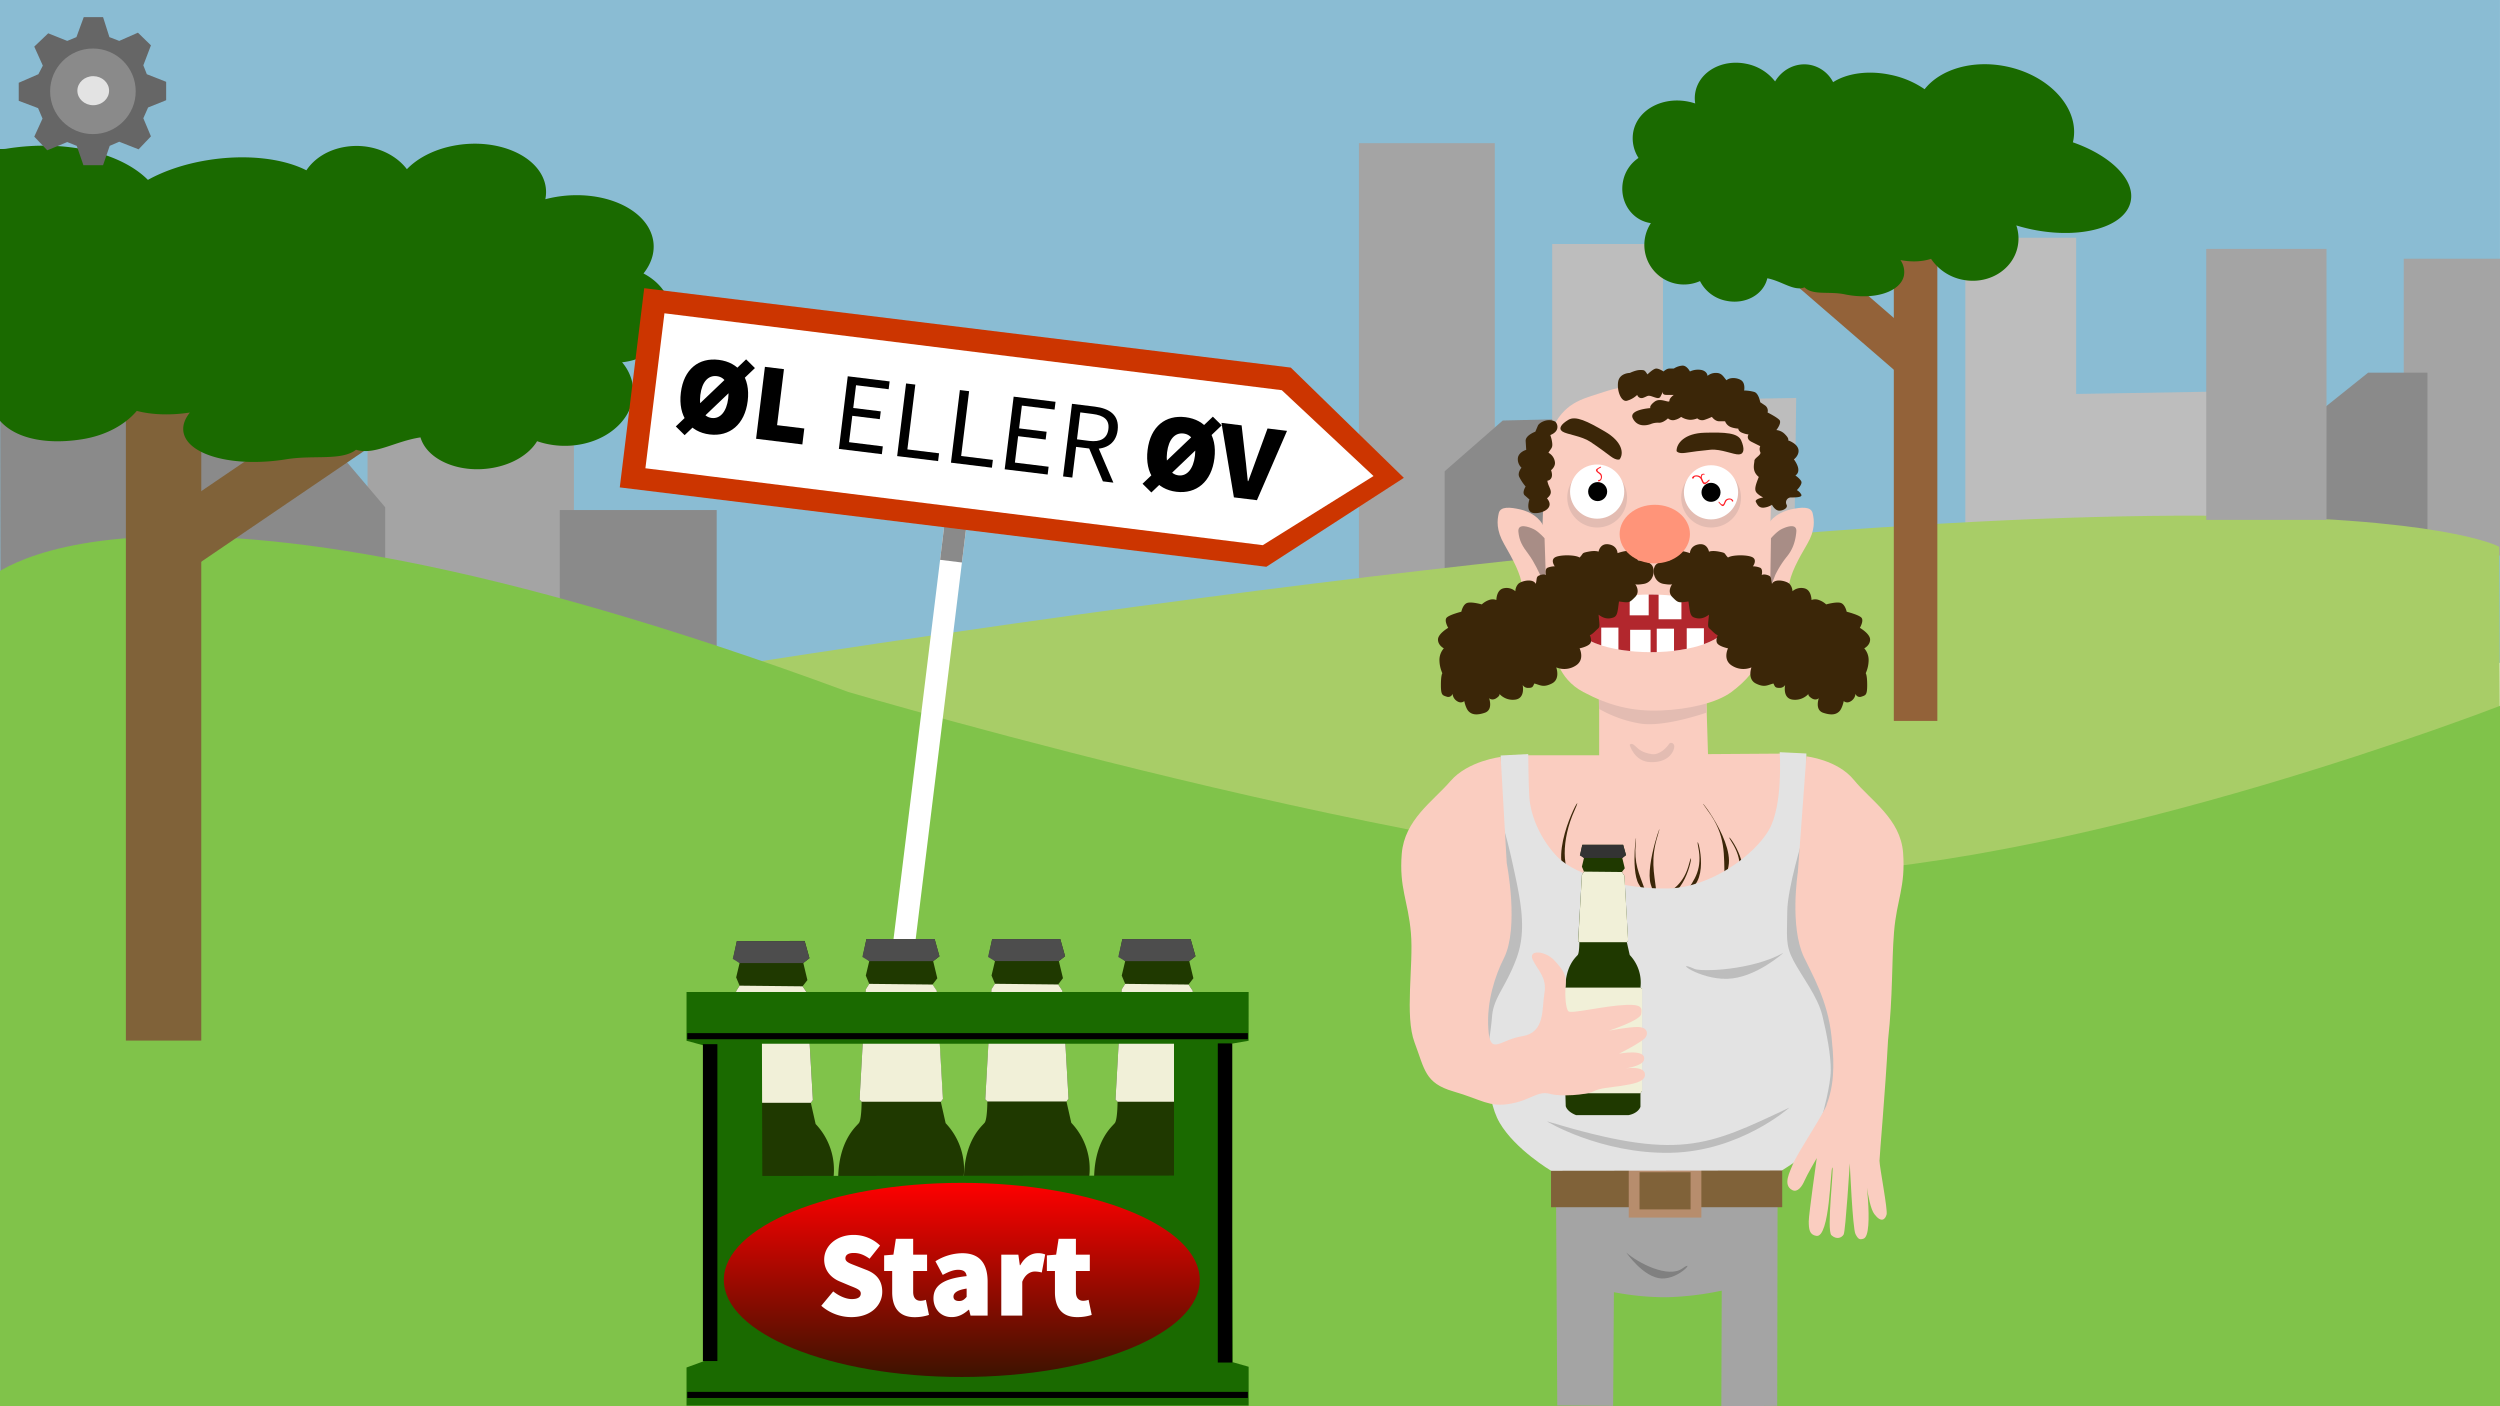 <svg xmlns="http://www.w3.org/2000/svg" xmlns:xlink="http://www.w3.org/1999/xlink" width="1600" height="900" viewBox="0 0 1600 900"><defs><style>.cls-1{fill:#8abcd3;}.cls-2{fill:#bdbdbd;}.cls-3{fill:#a4a4a4;}.cls-4{fill:#8a8a8a;}.cls-5{fill:#a8cd67;}.cls-6{fill:#80c34a;}.cls-7{fill:#936239;}.cls-8{fill:#1a6a00;}.cls-9{fill:#806239;}.cls-10{fill:#b78d6d;}.cls-11{fill:gray;}.cls-12{fill:#facdc0;}.cls-13{fill:#3b2608;}.cls-14{fill:#e3bcb2;}.cls-15{fill:#fff;}.cls-16{fill:#b2272d;}.cls-17{fill:#e3e3e3;}.cls-18{fill:#1f3900;}.cls-19{fill:#f1f0d8;}.cls-20{fill:#333;}.cls-21{fill:#a88d86;}.cls-22{fill:#ff1d25;}.cls-23{fill:#ff9479;}.cls-24{fill:#cc3500;}.cls-25{fill:#4d4d4d;}.cls-26{fill:url(#linear-gradient);}.cls-27{fill:#666;}.cls-28{fill:none;}</style><linearGradient id="linear-gradient" x1="615.55" y1="881.27" x2="615.55" y2="757.03" gradientUnits="userSpaceOnUse"><stop offset="0" stop-color="#3d1300"/><stop offset="1" stop-color="red"/></linearGradient></defs><title>titelscreen</title><g id="Layer_1" data-name="Layer 1"><rect class="cls-1" width="1599.98" height="424.24"/><polygon class="cls-2" points="1412.31 379.72 1257.82 379.72 1257.82 152.15 1328.73 152.15 1328.73 252.13 1414 250.69 1412.31 379.72"/><rect class="cls-3" x="1538.39" y="165.58" width="61.61" height="189.94"/><polyline class="cls-4" points="1515.57 238.52 1553.57 238.52 1553.57 363.46 1465.78 363.46 1465.78 278.38"/><rect class="cls-3" x="869.72" y="91.63" width="86.95" height="291.58"/><polygon class="cls-4" points="1041.51 267.22 961.75 269.13 924.59 301.6 924.59 383.72 1041.51 383.72 1041.51 267.22"/><polygon class="cls-2" points="1147.88 383.72 993.39 383.72 993.39 156.15 1064.31 156.15 1064.31 256.13 1149.57 254.69 1147.88 383.72"/><rect class="cls-3" x="235.22" y="140.56" width="132.09" height="350.41"/><rect class="cls-4" x="358.26" y="326.43" width="100.42" height="164.54"/><polygon class="cls-4" points="246.53 488.94 0.45 488.94 0 160.87 105.28 160.36 185.01 252.17 246.53 324.65 246.53 488.94"/><path class="cls-5" d="M1600,539.45c0-35.45,0-77.66-.51-189.52,0,0-138.61-78.26-1127.48,75.54-7.89,12.12-12.21,32.21-6.82,50.31C511.34,630.54,1599.81,765.64,1600,539.45Z"/><path class="cls-6" d="M-10.45,373.1S79.3,271.49,543,442.9c0,0,418.81,123.69,608.28,116.62S1600,451.73,1600,451.73V902.34L-10.45,914.71Z"/><rect class="cls-7" x="1212.04" y="158.32" width="27.86" height="303.06"/><rect class="cls-7" x="1122.38" y="180.48" width="117.09" height="25.08" transform="translate(413.83 -725.35) rotate(40.85)"/><path class="cls-8" d="M1326.63,91.08c.07-.3.16-.6.22-.9,4.25-20.55-14.88-41.87-42.73-47.64-21.73-4.49-42.34,1.81-52.37,14.56a59.16,59.16,0,0,0-22-9.25c-14.33-3-27.89-.86-36.56,4.75a21,21,0,0,0-14.31-11c-9.09-1.88-18.09,2.61-22.82,10.52a30.79,30.79,0,0,0-18.4-11.29c-15.3-3.16-29.88,4.82-32.57,17.83a20.7,20.7,0,0,0-.15,7.56,38.1,38.1,0,0,0-4.2-1.13c-16.66-3.45-32.51,5-35.39,19a23.19,23.19,0,0,0,3.3,17,23.33,23.33,0,0,0-9.88,14.8c-2.55,12.33,4.82,24.27,16.46,26.68.45.09.9.16,1.34.23A25.33,25.33,0,0,0,1088,179.9a23.77,23.77,0,0,0,16.84,12.61c12.17,2.52,23.81-3.91,26.24-14.41,9.49,1.83,17,8.5,23.81,5.81,5.38,5.31,15.56,2.35,25.8,4.47,18.72,3.87,35.66-1.5,37.83-12a13.36,13.36,0,0,0-2.25-9.95c7.3,1.44,14.25,1,19.6-.78A31.67,31.67,0,0,0,1255.9,179c16.43,3.4,32.28-6.06,35.4-21.13a25.74,25.74,0,0,0-.86-13.6q4.85,1.49,10,2.57c31.5,6.52,59.8-1.52,63.2-18C1366.56,114.92,1350.68,99.46,1326.63,91.08Zm-92.6,48a44.14,44.14,0,0,0-11.7-4.16c-14.84-3.07-28.32,1.48-30.11,10.15a10.48,10.48,0,0,0,.77,6.37c-1.45-.41-2.93-.78-4.45-1.1-8.94-1.85-17.47-1.58-24.18.34-5.12-6.39-14.36-11.76-25.57-14.08-17.3-3.58-33.2,1.38-37.37,11.17a25.26,25.26,0,0,0-23-16.35,24,24,0,0,0,2.74-15.28c12.22-1.2,22.31-8.74,24.55-19.57.64-3.09-35.64,20-36.29,17.06-18.41,60.93,22.92,47.84,23.69,48,11.88,2.46,14.06,12.24,19.84,4.11,3,4.12,12.54-12.06,17.79-11,6.76,1.4-3.09-.34,1.85-4.79,5.92,8.22,27.71,21.25,41.56,24.12,12.93,2.67,46.8-17.72,55.45-22.15,4.07,5.34,15.75-12,22.4-8.29.35,4.79,14.69-18.35,10.86-15C1253.28,130,1238.16,130.94,1234,139.09Z"/><rect class="cls-9" x="80.55" y="252.98" width="48.25" height="413" transform="translate(209.36 918.95) rotate(-180)"/><polygon class="cls-9" points="120.19 365.36 273.62 261 245.21 235.15 91.79 339.51 120.19 365.36"/><path class="cls-8" d="M-6,257.94c5.4,20.53,30.36,27.77,58.83,23.14,15-2.44,27.24-9.24,34.72-18.12,9.28,2.48,21.31,3,34,1.06-3.59,4.42-5.08,9.07-3.89,13.56,3.76,14.31,33.1,21.63,65.52,16.36,17.74-2.89,35.37,1.14,44.69-6.1,11.82,3.66,24.8-5.43,41.24-7.91,4.21,14.3,24.38,23.07,45.46,19.64,13.51-2.2,24.15-8.88,29.17-17.2a54.75,54.75,0,0,0,29.17,1.77c21-4.43,34.82-20.62,32.11-37.58a30.37,30.37,0,0,0-6.88-14.7c.77-.09,1.55-.18,2.32-.31,20.17-3.28,32.94-19.56,28.52-36.36-2.28-8.67-8.69-15.77-17.13-20.17,5.55-7,7.85-15.13,5.72-23.2-5-19-32.43-30.55-61.3-25.86q-3.75.62-7.26,1.55a22.5,22.5,0,0,0-.27-10.31C344,99.47,318.78,88.59,292.29,92.91c-13.53,2.2-24.75,7.94-31.88,15.38C252.22,97.5,236.62,91.39,220.89,94c-11,1.79-19.79,7.46-24.8,15-15-7.65-38.5-10.52-63.32-6.48-14.75,2.4-27.83,6.9-38.11,12.61C77.28,97.66,41.58,89.07,4,95.2c-3.39.55-10-.69-9.95,2m3.22,119.41,43.56-4C35.7,208.93,59,239.53,59.6,233c11.53-5.12,31.75,18.57,38.81,11.3,15,6,73.64,33.83,96,30.18,24-3.9,61.74-21.66,72-32.86,8.56,6.06-8.51,8.43,3.21,6.53,9.09-1.48,25.62,20.57,30.81,14.95,10,11.08,13.78-2.24,34.37-5.59,1.33-.22,72.92,17.62,41-65.42-1.12,4.06-64-27.45-62.86-23.25,3.88,14.77,21.36,25,42.52,26.67a25.73,25.73,0,0,0,.39,11.58,28.83,28.83,0,0,0,4.36,9.24,56.5,56.5,0,0,0-7.72.7c-15.25,2.48-27,10.92-32.13,21.58-7.23-13.33-34.77-20.09-64.74-15.21-19.41,3.16-35.42,10.48-44.28,19.18-11.63-2.62-26.4-3-41.89-.45-2.63.42-5.2.93-7.71,1.49a11.54,11.54,0,0,0,1.34-8.68c-3.11-11.82-26.46-18-52.17-13.83a89.86,89.86,0,0,0-20.26,5.67C83.56,215.66,57.37,214.38,40.78,212.55Z"/><path class="cls-3" d="M995.9,770.38l.75,129.12,35.75.25.5-72.75a174.55,174.55,0,0,0,34,3.23,192.16,192.16,0,0,0,35-4.22l-.25,74,35.76-.25.24-130.11Z"/><rect class="cls-9" x="992.66" y="748.78" width="147.96" height="23.84"/><rect class="cls-10" x="1042.4" y="745.01" width="46.47" height="34.24"/><rect class="cls-9" x="1049.3" y="750.23" width="32.67" height="23.78"/><path class="cls-11" d="M1040.75,801.55c7.69,6.87,26.92,16.68,35.89,10.3s-1.71,6.87-13.24,6.38S1040.75,801.55,1040.75,801.55Z"/><polygon class="cls-12" points="1023.46 447.45 1023.46 483.38 973.98 483.38 978.74 542.76 1028.23 581.26 1094.95 584.92 1134.17 553.4 1144.44 482.28 1093.12 482.64 1092.02 446.72 1023.46 447.45"/><path class="cls-13" d="M1060.12,575.44c10.7-5.28,17.67-10,21-23S1080.89,571,1066,574.2,1060.12,575.44,1060.12,575.44Z"/><path class="cls-13" d="M1110.61,569.9c3.48-11.41,4.78-19.75-2.34-31s13.31,12.84,5.43,25.93S1110.61,569.9,1110.61,569.9Z"/><path class="cls-13" d="M1078,572.11c7.33-9.42,11.51-16.75,8.9-29.83s7.84,16.75-4.19,26.16S1078,572.11,1078,572.11Z"/><path class="cls-13" d="M1052.37,568.44c-3.35-9.41-6.7-15.69-5.5-28.77s-3.59,16.74,1.91,26.16S1052.37,568.44,1052.37,568.44Z"/><path class="cls-13" d="M1060,570.09c-1.46-12-3.73-20.32,1-35.55s-8.46,19-4.5,31.55S1060,570.09,1060,570.09Z"/><path class="cls-13" d="M1103.74,562.91c-.58-16.1,1.17-28-10.81-44.17s16.85,17.18,13.32,35.58S1103.74,562.91,1103.74,562.91Z"/><path class="cls-13" d="M1008.61,564.63c-9.63-6.13-9.25-27.54-.94-45.89s-15.51,22.1-6.45,39.62S1008.61,564.63,1008.61,564.63Z"/><path class="cls-14" d="M1023.05,442.17l.35,11.51a78.46,78.46,0,0,0,26.51,9.42c15.35,2.44,42.21-7,42.21-7V442.17Z"/><path class="cls-12" d="M1098.75,251.7c-18.49-5.93-53.38-7-69.42-1.74s-26.31,6.57-35,22.47-7.6,111.83-7.6,111.83.7,15.35,4.53,24.77,5.59,25.11,22,33.83,31.4,12.56,49.54,11.86,35.93-4.88,45.34-11.86,16.75-15.35,20.24-26.16,5.23-103.95,5.23-103.95,0-27.91-5.23-37S1098.75,251.7,1098.75,251.7Z"/><path class="cls-13" d="M1036.56,294c2.81-3.75,1.87-11.25-9.38-17.81s-18.75-10.31-23.43-7.5-6.57,5.63-3.75,7.5,12.18,2.81,17.81,6.56,9.37,6.57,13.12,9.38S1036.56,294,1036.56,294Z"/><path class="cls-13" d="M1073,288.69c-.08-4.92,5.07-11.41,18-11.75s21.24,0,23.39,5,2,8.58-1.36,8.89-11.53-3.62-18.28-3-11.45,1.3-16.14,2S1073,288.69,1073,288.69Z"/><path class="cls-12" d="M988.29,337.86c-2.44-6.62-9.2-10.46-15.47-11.86s-12.56-2.09-13.61,2.44-1.74,10.82,3.49,19.89,10.81,19.18,11.51,27.21,12.56,6.28,12.56,6.28Z"/><path class="cls-12" d="M1130.49,337.86c2.48-6.62,9.36-10.46,15.75-11.86s12.78-2.09,13.85,2.44,1.77,10.82-3.55,19.89-11,19.18-11.72,27.21-12.78,6.28-12.78,6.28Z"/><path class="cls-13" d="M1054.37,239.62c-1.87-2.81-1.87-2.81-4.69-2.81s-6.56,1.87-6.56,1.87-6.56,0-7.5,5.63,1.88,13.12,5.63,12.18a15.86,15.86,0,0,0,6.56-3.75,2.9,2.9,0,0,0,3.75,1.88c2.81-.94,2.81-1.88,5.62-.94s4.69,1.88,5.63,0l1.87-3.75s-1.87,2.81,1.88,2.81h4.69s-2.82,1.88-2.82,3.75-5.71-2.26-9.46.56-2.72,4.13-2.72,4.13-14.07.94-11.25,6.56,8.43,4.69,11.25,3.75a12,12,0,0,1,5.62-.93c2.81,0,5.63-2.82,5.63-2.82a4.69,4.69,0,0,0,4.68.94,10.27,10.27,0,0,0,3.75-1.87,12,12,0,0,0,5.63,1.87,11.38,11.38,0,0,0,4.69-.94,4.69,4.69,0,0,0,4.68.94,40,40,0,0,0,4.69-1.87s1.88,2.81,4.69,2.81h3.75a6.42,6.42,0,0,0,3.75,3.75,16.36,16.36,0,0,0,4.69.94s0,1.87,2.81,2.81a14.72,14.72,0,0,0,3.75.94s-1.88,2.81,1.87,4.68l5.63,2.82a4.51,4.51,0,0,0,0,3.75c.94,1.87-3.75,3.75-3.75,5.62s-1.88,6.56,2.81,10.31c-1.87,4.69-2.81,7.5-1.87,9.38s4.68,3.75,4.68,3.75-5.62.94-4.68,2.81,1.87,3.75,4.68,3.75a11.9,11.9,0,0,0,5.63-1.87s1.87,3.75,4.69,3.75,5.62-1.88,4.68-3.75a3.17,3.17,0,0,1,2.82-4.69c2.81,0,7.5,0,6.56-1.88a7,7,0,0,0-2.81-2.81s3.75-3.75,2.81-5.62-3.75-3.75-3.75-3.75a4.07,4.07,0,0,0,1.87-3.75c0-2.82-2.81-6.57-2.81-6.57s3.75-2.81,2.81-6.56-6.56-5.62-6.56-5.62.94-.94-1.87-3.75a8.72,8.72,0,0,0-5.63-2.82s3.75-4.68,1.88-6.56-7.5-4.69-7.5-4.69a4.17,4.17,0,0,0-1.88-4.68l-2.81-1.88s-.94-5.62-3.75-6.56a24.65,24.65,0,0,0-6.56-.94s.93-4.69-1.88-6.56-7.5-1.88-9.37,0c-1.88-1.88-2.82-4.69-6.57-4.69a8.18,8.18,0,0,0-5.62,1.88s0-2.82-3.75-3.75a12.24,12.24,0,0,0-7.5.93s-1.88-3.75-4.69-3.75a11.85,11.85,0,0,0-5.62,1.88h-2.82c-1.87,0-3.75,1.87-3.75,1.87s-2.81-1.87-4.68-1.87S1054.37,239.62,1054.37,239.62Z"/><path class="cls-13" d="M995.35,269.83c-4.86-2.5-10.3.67-11.11,2.6l-1.63,3.86s-6.43,2.29-6.19,6l.36,5.62s-4.62,1.23-5.31,5a7.39,7.39,0,0,0,2.29,6.42s-2.63,3-1.51,5.74a30.17,30.17,0,0,0,4.16,6.31s-2.56,3.92-.57,5.67l3,2.63s-2.38,6.73,1.48,8.36,15.85-2,9.75-9.08c3.56-3,2.51-4.86,1.39-7.61a14.91,14.91,0,0,1-1.17-3.68,3.32,3.32,0,0,0,2.68-2.05c.82-1.93-.3-4.68-.3-4.68s2.69-2.05,2.51-4.86a7.88,7.88,0,0,0-4.17-6.31c1.7-2.92,2.63-3,2.45-5.79a20.27,20.27,0,0,0-1.3-5.55s3.69-1.18,4.44-4.05A4.72,4.72,0,0,0,995.35,269.83Z"/><ellipse class="cls-15" cx="1056.54" cy="398.94" rx="49.19" ry="18.45"/><path class="cls-16" d="M1076.11,382v14.32H1061.5V380.58c-1.63-.06-3.29-.09-5-.09h-1.33v13.34H1043V381.21c-20.56,2.21-35.62,9.31-35.62,17.73,0,5.65,6.77,10.7,17.41,14.09V401.67h11v14c2.4.42,4.91.77,7.5,1V403.07h13.08V417.4h.15c1.28,0,2.55,0,3.8-.06v-15h11.05v14.17c2.84-.34,5.56-.77,8.14-1.28V402.11h11v10.15c9.33-3.36,15.14-8.08,15.14-13.32C1105.72,391.36,1093.53,384.85,1076.11,382Z"/><path class="cls-17" d="M978.06,482.58l-17.62.94-1.85,97.63s-8.73,39.24-7.56,64.58-1.23,55.84,8.79,72.93,32.92,30.64,32.92,30.64l147.65-.19s24.64-15,29.35-25.05,6.93-42.28,5.17-67.62-12-62-15.51-73.81-3.32-100.4-3.32-100.4L1139,481.4s2.36,34.18-7.07,50.09-37.13,36.54-64.24,37.13-58.85-8-70.72-20c-9.51-9.67-17.47-24.64-18.27-39.48C978.27,502,978.06,482.58,978.06,482.58Z"/><path class="cls-18" d="M1012.68,540.66l-1.32,6.34,2.38,2.11-1.32,5.55,1.32,3.17-1.32,2.11L1010,602.21l.79.79s0,6.87-1.06,8.19-7.66,6.6-7.92,20.87l-.79.52V697.3l.79,1.32.26,9.25s.53,3.43,6.61,5.81h33.55s5.81-.79,7.66-5.28v-8.72l1-1.58V632.85l-1-.79a25.66,25.66,0,0,0-6.87-20.87l-1.85-8.19.79-1.06-2.37-41.47-1.59-2.38,1.85-2.38-1.59-6.6,2.38-1.85-1.85-6.6Z"/><polygon class="cls-19" points="1001.85 632.06 1049.93 632.06 1050.98 632.85 1050.98 698.1 1049.93 699.68 1001.85 699.68 1001.85 698.63 1001.06 697.3 1001.06 632.58 1001.85 632.06"/><polyline class="cls-19" points="1010.04 602.21 1010.83 603 1041.21 603 1042 601.94 1039.63 560.47 1038.04 558.09 1013.74 557.83 1012.42 559.94"/><polyline class="cls-20" points="1013.74 549.11 1038.3 549.11 1040.68 547.26 1038.83 540.66 1012.68 540.66 1011.1 547.52"/><path class="cls-21" d="M988.51,344.49s-3.66-4.18-6.8-5.75-10.46-4.19-9.94,1.57,2.58,9.27,6.28,14.12c4.1,5.38,7.66,13.63,7.66,13.63l3.85,8.35Z"/><path class="cls-21" d="M1133.42,344.49s3.55-4.18,6.59-5.75,10.15-4.19,9.64,1.57-2.1,11-5.85,15.68a60.8,60.8,0,0,0-7.66,12.07l-3.22,8.39Z"/><path class="cls-13" d="M1081.56,354c-5.63-1.87-8.44-1.87-10.31,0a13.75,13.75,0,0,0-2.82,4.69s-7.5,0-9.37,3.75,0,10.31,5.62,11.25,5.63,0,5.63,0-3.75,4.69,0,8.44,3.75,3.75,10.31,2.81c.94,6.56.94,9.38,3.75,10.31s5.63.94,9.38-1.87c-.94,9.37-.94,7.5,1.87,10.31s3.75,2.81,3.75,2.81-1.87,3.75,0,5.63,6.56,2.81,6.56,2.81-3.75,7.5,2.82,11.25a13.53,13.53,0,0,0,12.18.94s-2.81,7.5,2.82,10.31,7.5.94,11.25,0c.93,1.88.93,2.81,3.75,2.81a4.07,4.07,0,0,0,3.75-1.87s-1.88,8.44,4.68,9.37A11.59,11.59,0,0,0,1157.5,444s-.94.94,1.87,2.82,4.69,0,4.69,0-2.81,7.5,2.81,9.37,8.44.94,10.31-.94,2.82-6.56,2.82-6.56,1.87,1.88,4.68,0a6,6,0,0,0,2.82-4.69,2.9,2.9,0,0,0,3.75,1.88c2.81-.94,3.75-.94,3.75-7.5s-.94-7.5-.94-7.5a20.94,20.94,0,0,0,1.87-8.44,11.23,11.23,0,0,0-2.81-7.5s3.75-1.87,3.75-5.62-6.56-7.5-6.56-7.5,2.81-4.69.94-6.57-9.38-3.75-9.38-3.75-.94-4.68-3.75-5.62-9.37.94-9.37.94a13.26,13.26,0,0,0-4.69-2.82,6.55,6.55,0,0,0-4.69,0s0-6.56-4.69-7.5a8.59,8.59,0,0,0-7.5,1.88,7.35,7.35,0,0,0-1.87-4.69c-1.88-1.87-9.38-3.75-11.25,0-.94-3.75,0-4.69-2.81-5.62s-3.75,0-3.75,0,.93-3.75-.94-4.69a12.54,12.54,0,0,0-4.69-.94s2.81-3.75,0-5.62-13.12-1.88-15.94,0c-2.81-2.82-.93-2.82-5.62-3.75s-6.56,0-6.56,0-.94-5.63-6.57-4.69S1081.56,354,1081.56,354Z"/><path class="cls-13" d="M1035.23,354c5.61-1.87,8.41-1.87,10.28,0a13.71,13.71,0,0,1,2.8,4.69s7.48,0,9.34,3.75,0,10.31-5.6,11.25-5.61,0-5.61,0,3.74,4.69,0,8.44-3.73,3.75-10.27,2.81c-.94,6.56-.94,9.38-3.74,10.31s-5.61.94-9.35-1.87c.94,9.37.94,7.5-1.86,10.31s-3.74,2.81-3.74,2.81,1.87,3.75,0,5.63-6.54,2.81-6.54,2.81,3.74,7.5-2.8,11.25a13.47,13.47,0,0,1-12.15.94s2.8,7.5-2.8,10.31-7.48.94-11.22,0c-.93,1.88-.93,2.81-3.73,2.81a4,4,0,0,1-3.74-1.87s1.87,8.44-4.67,9.37A11.54,11.54,0,0,1,959.55,444s.93.94-1.87,2.82-4.67,0-4.67,0,2.8,7.5-2.8,9.37-8.41.94-10.28-.94-2.8-6.56-2.8-6.56-1.87,1.88-4.68,0a6.06,6.06,0,0,1-2.8-4.69,2.89,2.89,0,0,1-3.74,1.88c-2.8-.94-3.73-.94-3.73-7.5s.93-7.5.93-7.5a20.94,20.94,0,0,1-1.87-8.44,11.23,11.23,0,0,1,2.81-7.5s-3.74-1.87-3.74-5.62,6.54-7.5,6.54-7.5-2.8-4.69-.94-6.57,9.35-3.75,9.35-3.75.93-4.68,3.74-5.62,9.34.94,9.34.94A13.18,13.18,0,0,1,953,384a6.5,6.5,0,0,1,4.67,0s0-6.56,4.67-7.5a8.54,8.54,0,0,1,7.48,1.88,7.35,7.35,0,0,1,1.87-4.69c1.87-1.87,9.34-3.75,11.21,0,.93-3.75,0-4.69,2.8-5.62s3.74,0,3.74,0-.94-3.75.93-4.69a12.43,12.43,0,0,1,4.67-.94s-2.8-3.75,0-5.62,13.09-1.88,15.89,0c2.8-2.82.93-2.82,5.6-3.75s6.54,0,6.54,0,.94-5.63,6.55-4.69S1035.23,354,1035.23,354Z"/><circle class="cls-14" cx="1022.18" cy="318.46" r="19.15"/><circle class="cls-15" cx="1022.18" cy="314.62" r="17.34"/><circle cx="1022.5" cy="314.62" r="6.09"/><path class="cls-22" d="M1024.37,298.68c-1.87.94-3.53,1.7-2.81,2.81,1,1.59,2.69,1.59,3,3.43.16.92-.19,2.2-1.13,2.2s-.9,1.19,0,.94c1.62-.46,2.3-2.65,1.58-4.3-.61-1.41-2.6-1.76-2.6-2.69s1.26-1.35,1.26-1.35C1025.54,298.79,1024.37,298.68,1024.37,298.68Z"/><circle class="cls-14" cx="1095.12" cy="318.46" r="19.15"/><circle class="cls-15" cx="1095.05" cy="315.09" r="17.34"/><circle cx="1095.05" cy="315.09" r="6.09"/><path class="cls-22" d="M1099.85,321.51c1.35,1.61,2.47,3.05,3.39,2.09,1.3-1.37.92-3,2.64-3.71.86-.37,2.18-.32,2.4.59s1.36.6.91-.22c-.81-1.47-3.1-1.62-4.54-.54-1.23.92-1.11,2.93-2,3.14S1101,322,1101,322C1099.68,320.34,1099.85,321.51,1099.85,321.51Z"/><path class="cls-22" d="M1094.15,307.43c-1.63,1.7-3,3.23-4.07,2.1-1.53-1.61-1-3.37-3.07-4.29-1-.46-2.6-.5-2.88.5s-1.64.58-1.08-.3c1-1.58,3.73-1.6,5.42-.31,1.45,1.1,1.27,3.33,2.35,3.63s1.92-.91,1.92-.91C1094.37,306.15,1094.15,307.43,1094.15,307.43Z"/><path class="cls-22" d="M1091,303.5c-.23-.59-1.84-.25-2.17.25a7,7,0,0,0-.35,2.23l.5.45a7.26,7.26,0,0,1,.27-1.74c.25-.6.42-1.05,1.06-.92S1091,303.5,1091,303.5Z"/><ellipse class="cls-23" cx="1059.06" cy="341.81" rx="22.5" ry="18.75"/><path class="cls-2" d="M1141.42,609.78c-20,11.23-52.48,12.31-57,10.3-14.24-6.38,2.72,6.86,21,6.37S1141.42,609.78,1141.42,609.78Z"/><path class="cls-2" d="M1145.22,708.85c-53,25-70.63,34.33-155,8.83-1.48-.45,34.4,21,79,20.11S1145.22,708.85,1145.22,708.85Z"/><path class="cls-2" d="M956.88,513.65s5.39,12.75,10.79,37.27,9.81,43.65,2.94,62.29-14.71,25-15.69,37.28A200,200,0,0,1,951.48,674l-22.56-81.42Z"/><path class="cls-12" d="M960.44,484.44s-20.91,2.46-32.11,15.43-29.44,24.75-31.21,46.56,4.1,30.06,5.87,50.69-4.13,53,2.35,70.13,6.49,25.93,24.76,31.24,22.86,10.2,36,8c14.19-2.42,17.81-8.76,26.27-6.34,6.1,1.74,22.62.72,27.34-1.63s10-2.36,17.68-3.54,14.8-2.48,15.36-6.61c.9-6.64-12.41-4.59-12.41-4.59s10.72-1.5,11.78-5.3c2.14-7.62-15.91-4.13-15.91-4.13s15.32-7.66,17.09-10.61.59-6.48-5.3-6.48-18.27,2.36-18.27,2.36,20-6.49,20.63-10.61.28-6.23-9.43-5.89c-13.55.46-35.37,5.89-37.13,4.12s-2.36-10-1.77-16.5-1.18-9.43-7.07-15.91-17-7.21-14.07-.73,9.32,11.42,7.55,21.44.62,25.26-14.11,27.61-20.63,13-21.81-4.71,4.5-34.38,10-45.24c9.86-19.66,1.79-60.78,1.79-60.78Z"/><path class="cls-2" d="M1154.05,535.72s-10.22,32.86-10.22,48.06-1.47,20.6,3.93,30.9,15.6,23.05,18.55,35.32,5.39,25,5.39,34.82-5.39,28.94-5.39,28.94l1,16.18,19.62-48.55L1183,595.55Z"/><path class="cls-12" d="M1212.19,596.45c1.66-20.63,7.45-28.88,5.79-50.69s-20.94-33.59-31.45-46.56-30.45-15.13-30.45-15.13l-5.47,74.21s-5.38,34.56,3.89,54.22c5.12,10.86,15.51,28.28,17.69,51.23,1,10.3,3,26.89-2.94,42.67-.3,3.8-19.4,32.13-21.92,38.94-1.63,4.4-6.64,13-.3,16.31,3.38,1.77,6.34-2.42,7.85-6s7.85-14.49,7.85-14.49-5.11,36-5.13,40.45c0,5.24.49,8.62,4.83,9.36,8.75,1.51,9-43.17,10.26-43.78s-3.88,40.35-.56,43.37,6.6,1.62,7.81-.49,3.92-45.59,3.92-45.59,1.81,41.66,3.63,45.28,2.87,3.72,5.13,3c7.22-2.22.3-48.91.3-48.91S1195,771,1199.56,777s7,3.33,7.85.31-4.53-30.5-4.53-34.42c0-3.15,3.69-43.92,5.46-77.08C1211.55,636.28,1210.55,616.79,1212.19,596.45Z"/><path class="cls-14" d="M1043,476.77s2.9,10.64,13.22,11,14.19-5.16,15.16-8.71-2.26-4.51-3.23-2.9-5.8,7.42-11.29,6.45-7.73-2.58-10.31-5.16S1043,476.77,1043,476.77Z"/></g><g id="Layer_2" data-name="Layer 2"><rect class="cls-3" x="1412" y="159.29" width="76.96" height="173.42"/><rect class="cls-15" x="586.2" y="336.03" width="14.08" height="297.16" transform="translate(63.48 -68.68) rotate(7)"/><rect class="cls-4" x="603" y="336.28" width="14.08" height="22.95" transform="translate(46.93 -71.75) rotate(7)"/><polygon class="cls-24" points="396.65 311.94 810.45 362.75 898.47 305.82 826.11 235.26 412.3 184.45 396.65 311.94"/><polygon class="cls-15" points="413.06 299.69 808.18 348.91 879.05 304.67 820.36 249.73 425.24 200.51 413.06 299.69"/><path d="M432.52,272.92l45-42.94,5.64,5.58-45,42.94Zm3.22-21.61c1.87-15.15,11.55-22.59,24.3-21s20.34,11.2,18.49,26.29-11.6,23-24.35,21.45S433.88,266.47,435.74,251.31ZM466.06,255c1-8.36-1.78-13.6-7.31-14.27s-9.51,3.72-10.54,12.08,1.73,14,7.26,14.69S465,263.4,466.06,255Z"/><path d="M489.55,234.77l12.18,1.49-4.4,35.85,17.42,2.13-1.25,10.21-29.61-3.64Z"/><path d="M542.56,240.82l26.8,3.29-.62,5-20.88-2.56-1.78,14.56,17.61,2.17-.62,5-17.61-2.16L543.39,283,565,285.68l-.61,5-27.51-3.38Z"/><path d="M579.89,245.41l5.92.72-5.09,41.49L601,290.11l-.62,5-26.2-3.21Z"/><path d="M614.32,249.63l5.91.73-5.09,41.48,20.29,2.49-.61,5-26.21-3.22Z"/><path d="M648.74,253.86l26.8,3.29-.62,5L654,259.59l-1.78,14.57,17.61,2.16-.61,5-17.62-2.16-2.07,16.9,21.58,2.65-.61,5L643,300.35Z"/><path d="M686.07,258.44l14.56,1.79c9.47,1.16,15.85,5.4,14.67,15.08-1.14,9.29-8.49,12.92-18,11.76L688.69,286l-2.41,19.65-5.92-.73Zm11,23.73c7.23.89,11.57-1.55,12.31-7.58s-3-8.78-10.2-9.66l-7.79-1-2.12,17.24Zm-.71,3.14,5-2.49,11.2,26.07-6.71-.82Z"/><path d="M731.23,309.6l45-42.94,5.64,5.58-45,42.94ZM734.45,288c1.87-15.16,11.55-22.6,24.3-21s20.34,11.2,18.49,26.28-11.6,23-24.35,21.46S732.59,303.15,734.45,288Zm30.32,3.72c1-8.35-1.78-13.59-7.31-14.27s-9.51,3.72-10.54,12.08,1.73,14,7.26,14.7S763.74,300.07,764.77,291.71Z"/><path d="M781.74,270.64l12.89,1.59L797,292.94c.67,5,.94,9.89,1.6,15l.29,0c1.88-4.8,3.38-9.43,5.19-14.17l7.14-19.55,12.47,1.53-19.25,44.38-14.74-1.81Z"/><path class="cls-18" d="M471.58,602.32l-2.19,10.52,3.95,3.51-2.2,9.2,2.2,5.26-2.2,3.51-3.94,70.14,1.31,1.32s0,11.4-1.75,13.59-12.71,11-13.15,34.63l-1.32.88v107.4l1.32,2.2.44,15.34s.87,5.7,11,9.64h55.67s9.65-1.31,12.72-8.76V866.23l1.75-2.63V755.32L533.4,754A42.58,42.58,0,0,0,522,719.37l-3.07-13.59,1.31-1.75L516.3,635.2l-2.63-4,3.07-3.94-2.63-11,3.94-3.07-3.07-11Z"/><polyline class="cls-19" points="467.2 704.46 468.51 705.78 518.93 705.78 520.24 704.02 516.3 635.2 513.67 631.25 473.34 630.82 471.14 634.32"/><polyline class="cls-25" points="473.34 616.35 514.11 616.35 518.05 613.28 514.98 602.32 471.58 602.32 468.95 613.72"/><path class="cls-18" d="M554.52,601l-2.2,10.59,4,3.52-2.21,9.27,2.21,5.29-2.21,3.53-4,70.59,1.32,1.32s0,11.47-1.76,13.68-12.79,11-13.23,34.85l-1.33.88V862.6l1.33,2.21.44,15.44s.88,5.73,11,9.7h56s9.71-1.32,12.79-8.82V866.57l1.77-2.65V755l-1.77-1.32a42.84,42.84,0,0,0-11.46-34.85l-3.09-13.68,1.32-1.77-4-69.26-2.65-4,3.09-4-2.65-11,4-3.08-3.08-11Z"/><polyline class="cls-19" points="550.11 703.79 551.43 705.11 602.17 705.11 603.49 703.35 599.52 634.08 596.87 630.11 556.29 629.67 554.08 633.2"/><polyline class="cls-25" points="556.29 615.12 597.31 615.12 601.28 612.03 598.2 601 554.52 601 551.88 612.47"/><path class="cls-18" d="M635,601l-2.21,10.57,4,3.52-2.21,9.25,2.21,5.28-2.21,3.53-4,70.46,1.32,1.32s0,11.45-1.76,13.66-12.77,11-13.21,34.79l-1.32.88v107.9l1.32,2.2.44,15.41s.88,5.73,11,9.69H684.3s9.69-1.32,12.77-8.8V866.12l1.76-2.64V754.7l-1.76-1.32a42.72,42.72,0,0,0-11.45-34.79l-3.08-13.66,1.32-1.76-4-69.14-2.65-4,3.09-4-2.65-11,4-3.08-3.08-11Z"/><polyline class="cls-19" points="630.57 703.61 631.89 704.93 682.54 704.93 683.86 703.17 679.9 634.03 677.25 630.07 636.74 629.62 634.53 633.15"/><polyline class="cls-25" points="636.74 615.09 677.7 615.09 681.66 612.01 678.58 601 634.98 601 632.33 612.45"/><path class="cls-18" d="M718.32,601l-2.2,10.59,4,3.52-2.21,9.27,2.21,5.29-2.21,3.53-4,70.59,1.32,1.32s0,11.47-1.76,13.68-12.8,11-13.24,34.85l-1.33.88V862.6l1.33,2.21.44,15.44s.88,5.73,11,9.7h56s9.71-1.32,12.8-8.82V866.57l1.76-2.65V755l-1.76-1.32a42.81,42.81,0,0,0-11.48-34.85L766,705.11l1.33-1.77-4-69.26-2.65-4,3.09-4-2.65-11,4-3.08L762,601Z"/><polyline class="cls-19" points="713.91 703.79 715.23 705.11 765.99 705.11 767.31 703.35 763.34 634.08 760.69 630.11 720.09 629.67 717.88 633.2"/><polyline class="cls-25" points="720.09 615.12 761.13 615.12 765.1 612.03 762.01 601 718.32 601 715.67 612.47"/><path class="cls-8" d="M799.13,634.88H439.38v31.2L450.1,669V871.3l-10.72,3.9v24.38H799.13V874.72l-10.24-2.93-1-203.76,11.21-1.95ZM751.36,752.36l-263.48.24L487.64,668H751.36Z"/><rect x="439.86" y="661.2" width="358.78" height="3.9"/><rect x="439.86" y="890.8" width="358.78" height="3.9"/><rect x="449.86" y="668.27" width="9.26" height="202.79"/><rect x="779.39" y="667.78" width="9.26" height="204.25"/><ellipse class="cls-26" cx="615.55" cy="819.15" rx="152.3" ry="62.12"/><path class="cls-15" d="M525.61,835.7l7.65-9.21c3.59,2.89,8.11,4.92,11.86,4.92,4.06,0,5.78-1.33,5.78-3.6s-2.58-3.2-6.87-4.91l-6.33-2.66c-5.46-2.18-10.22-6.79-10.22-14.13,0-8.66,7.8-15.77,18.89-15.77a24.37,24.37,0,0,1,16.86,6.8l-6.71,8.43c-3.44-2.42-6.4-3.67-10.15-3.67-3.28,0-5.31,1.17-5.31,3.43,0,2.42,2.89,3.28,7.5,5.08l6.16,2.42c6.33,2.49,9.92,6.87,9.92,13.89,0,8.59-7.19,16.24-19.83,16.24A29.36,29.36,0,0,1,525.61,835.7Z"/><path class="cls-15" d="M571,827V813.45h-5.15v-10l5.94-.47,1.56-10.15h11.08V803h8.9v10.46h-8.9V826.8c0,4.29,2.19,5.7,4.69,5.7a11,11,0,0,0,3.43-.63l2,9.68A29.3,29.3,0,0,1,585.4,843C575.25,843,571,836.56,571,827Z"/><path class="cls-15" d="M597.42,830.94c0-8.12,6.24-12.65,21.23-14.21-.31-2.81-2-4.06-5.46-4.06-2.81,0-5.78,1.09-9.84,3.28l-4.68-8.74a32.86,32.86,0,0,1,17.17-5.16c10.15,0,16.24,5.47,16.24,18.27V842H621.15l-.94-3.74h-.31c-3.12,2.81-6.56,4.68-10.77,4.68C601.79,843,597.42,837.34,597.42,830.94Zm21.23-.94v-5.31c-6.4.94-8.43,3-8.43,5.15,0,1.8,1.25,2.81,3.59,2.81S617.25,831.56,618.65,830Z"/><path class="cls-15" d="M640.82,803h10.93l.93,6.71H653c2.88-5.3,7.26-7.65,11.08-7.65a11.73,11.73,0,0,1,4.84.78l-2.18,11.56a18.63,18.63,0,0,0-4.38-.63c-2.81,0-6.24,1.72-8.11,6.56V842H640.82Z"/><path class="cls-15" d="M675.16,827V813.45H670v-10l5.93-.47,1.57-10.15h11.08V803h8.9v10.46h-8.9V826.8c0,4.29,2.19,5.7,4.69,5.7a11,11,0,0,0,3.43-.63l2,9.68a29.3,29.3,0,0,1-9.21,1.41C679.38,843,675.16,836.56,675.16,827Z"/><polygon class="cls-27" points="43.03 26.18 48.92 23.75 53.59 10.96 65.96 10.96 70.02 23.75 76.31 26.18 88.28 20.91 96.6 29.02 91.73 41.8 93.96 47.49 106.34 52.36 106.34 64.13 94.78 68.79 91.73 75.69 96.6 87.26 88.69 95.58 76.31 90.71 70.22 93.34 65.96 105.72 53.38 105.72 49.12 93.34 43.03 90.91 30.25 96.19 21.93 87.46 27.21 75.89 24.37 69.2 11.99 64.53 11.99 52.97 24.57 47.49 27.41 42.01 21.93 29.83 30.86 21.31 43.03 26.18"/><circle class="cls-4" cx="59.47" cy="58.44" r="27.39"/><circle class="cls-28" cx="59.67" cy="58.65" r="17.45"/><ellipse class="cls-17" cx="59.67" cy="58.04" rx="10.15" ry="9.3"/></g></svg>
